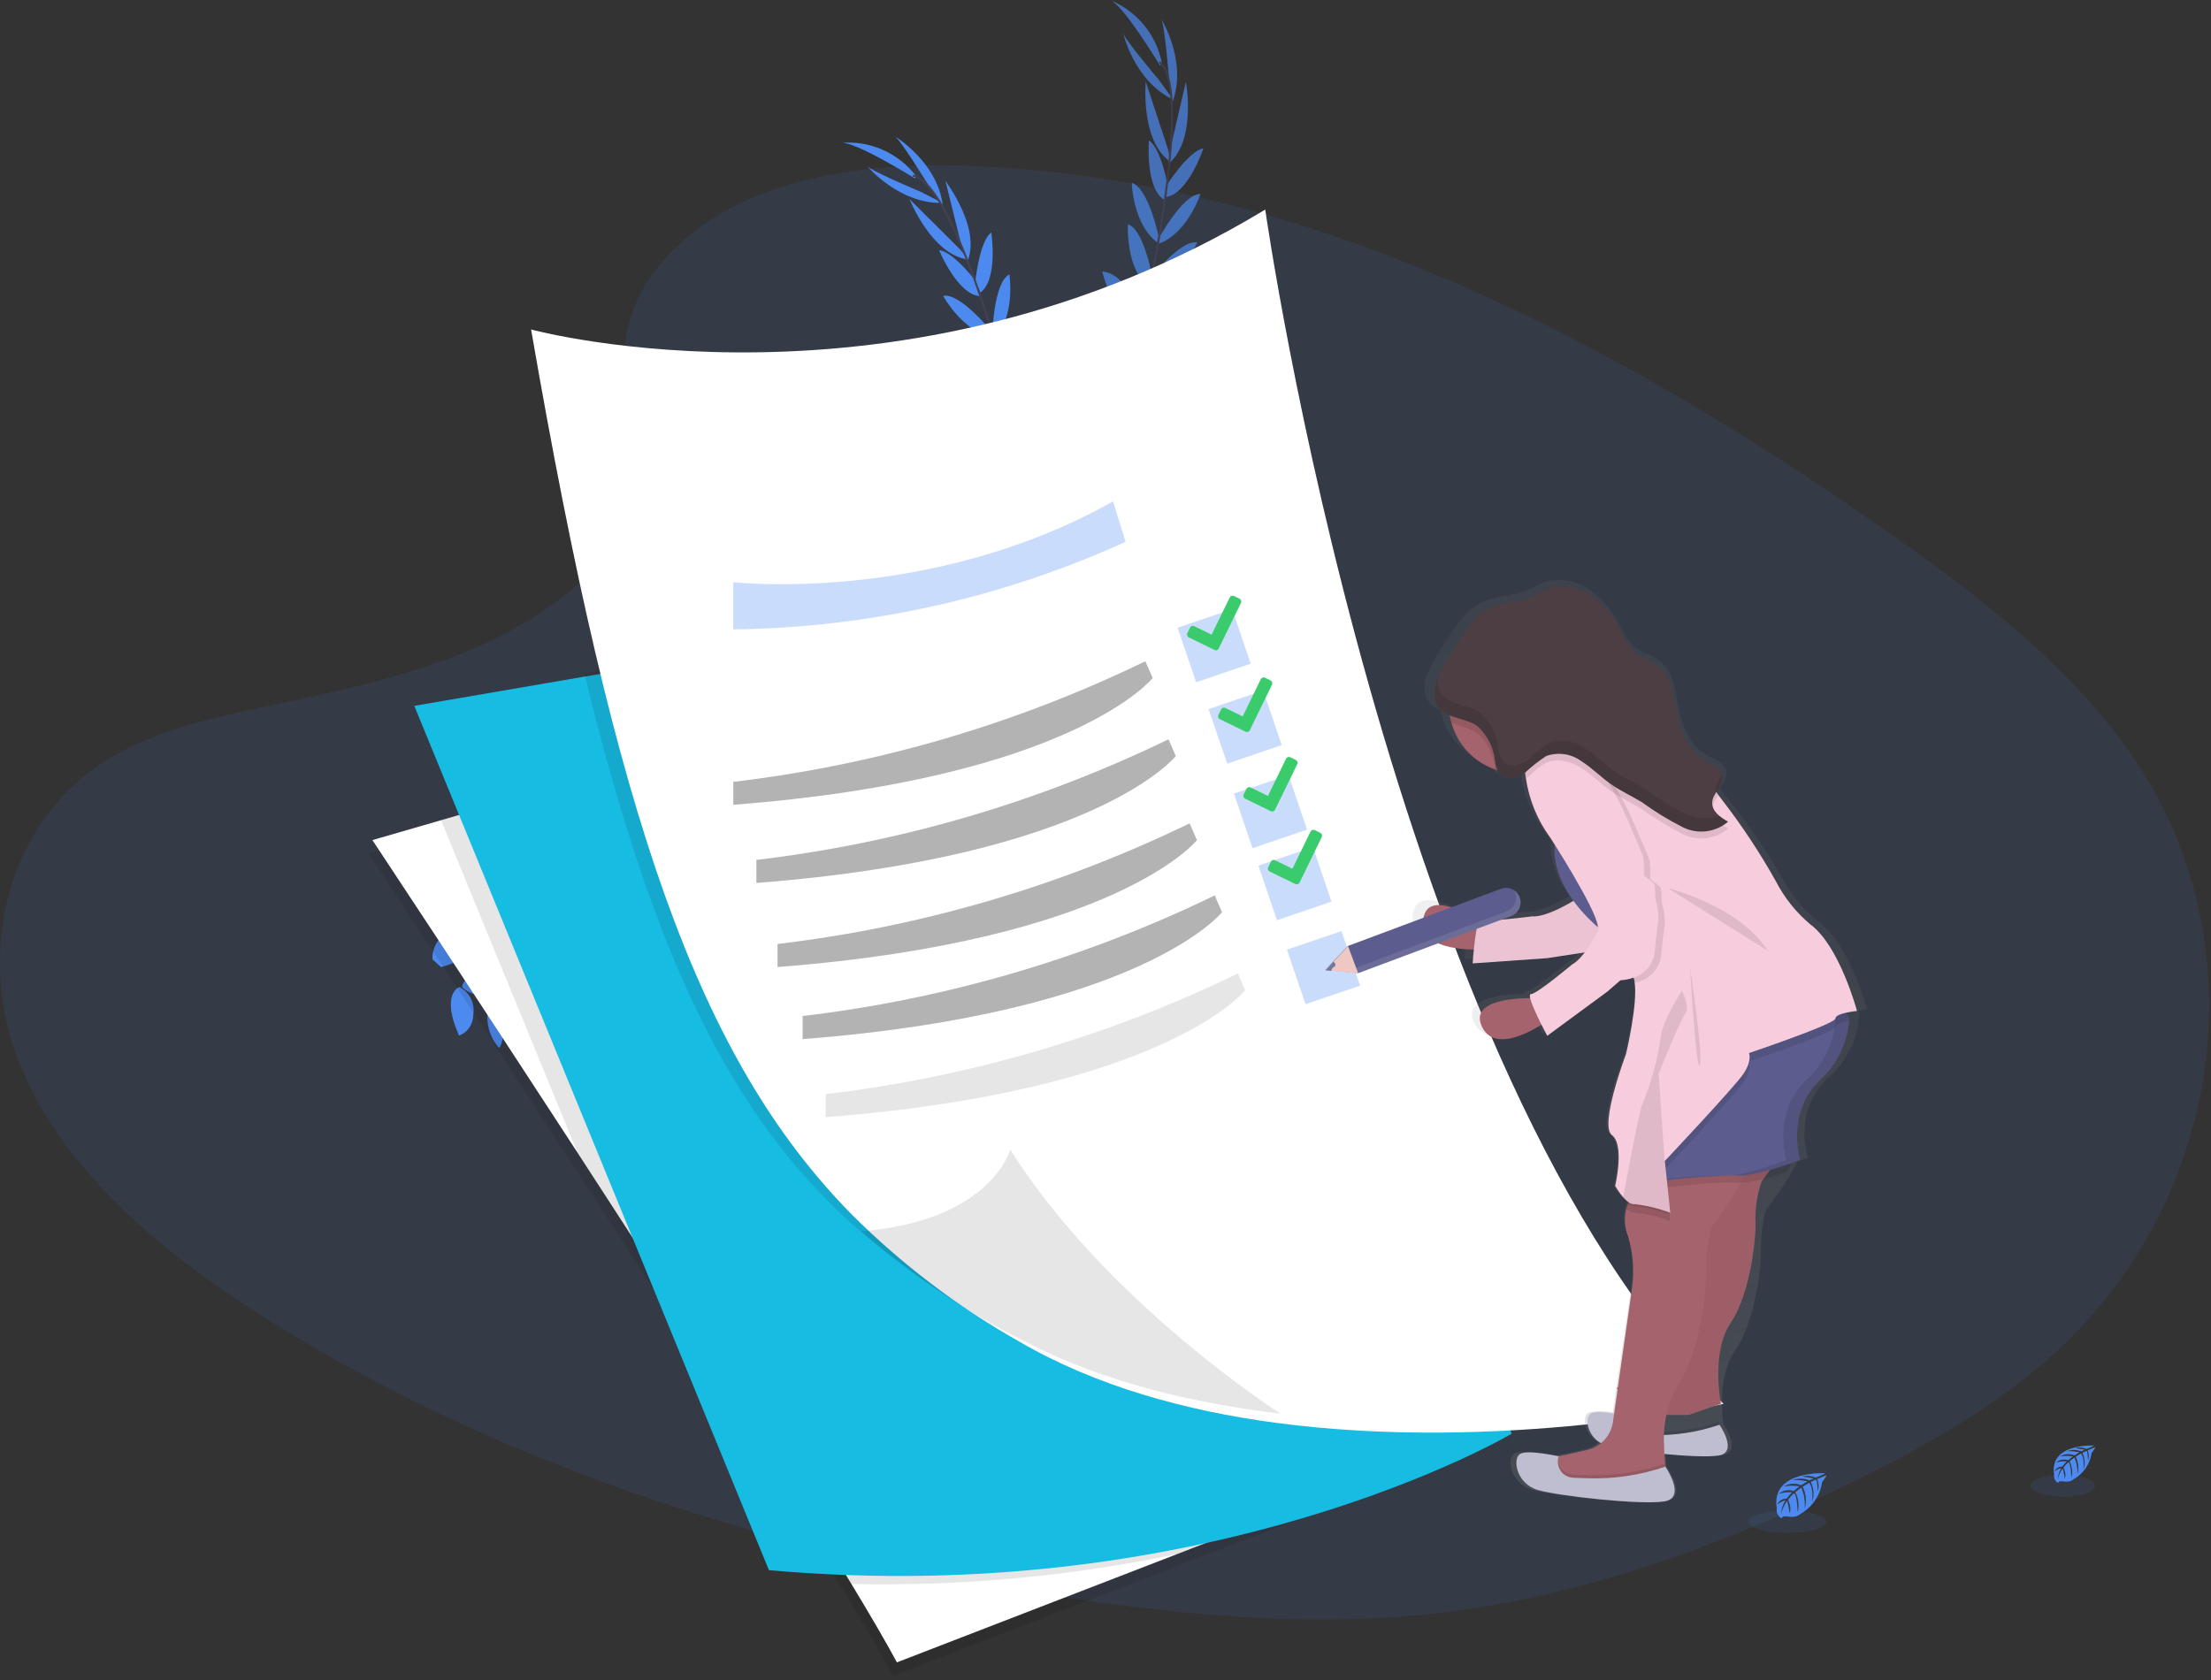 <svg width="200" height="152" viewBox="0 0 200 152" fill="none" xmlns="http://www.w3.org/2000/svg">
<rect x="0" y="0" width="200" height="152" fill="#333333" stroke="none"/>
<path opacity="0.1" d="M61.697 21.862C68.476 15.806 79.119 14.572 88.805 15.054C119.23 16.569 146.694 31.278 170.45 47.918C179.05 53.942 187.517 60.439 193.105 68.729C204.47 85.615 201.098 109.009 185.297 122.92C179.92 127.654 173.402 131.282 166.712 134.499C154.812 140.218 141.982 144.807 128.478 146.114C118.849 147.045 109.109 146.286 99.529 144.989C72.784 141.356 46.529 133.326 24.529 119.58C14.874 113.553 5.778 106.059 1.8 96.303C-2.178 86.547 0.365 74.2 10.219 68.424C14.295 66.036 19.167 64.959 23.938 63.946C30.961 62.457 38.095 60.987 44.433 57.958C50.979 54.829 58.728 48.778 57.433 41.852C56.042 34.426 54.927 27.9 61.697 21.862Z" fill="#4D8AF0"/>
<path d="M44.393 91.195C45.462 90.46 46.817 90.277 48.042 90.704C48.042 90.704 47.523 91.804 45.211 91.793L44.393 91.195Z" fill="#4D8AF0"/>
<path d="M44.17 91.266C43.913 92.538 44.277 93.857 45.151 94.816C45.151 94.816 45.96 93.905 45.04 91.784L44.17 91.266Z" fill="#4D8AF0"/>
<path d="M41.799 89.302C41.799 89.302 41.865 87.484 45.981 87.929C45.947 88.746 45.408 89.455 44.63 89.707C43.703 90.226 42.544 90.06 41.799 89.302Z" fill="#4D8AF0"/>
<path d="M41.545 89.297C41.545 89.297 39.835 89.92 41.526 93.697C42.293 93.413 42.801 92.682 42.801 91.864C43.006 90.824 42.492 89.775 41.545 89.297Z" fill="#4D8AF0"/>
<path d="M39.129 86.806C39.129 86.806 38.783 83.832 42.975 83.977C42.975 83.977 43.375 86.666 39.895 87.495L39.129 86.806Z" fill="#4D8AF0"/>
<path d="M113.974 67.041C114.904 66.136 116.21 65.727 117.49 65.942C117.49 65.942 117.164 67.118 114.88 67.496L113.974 67.041Z" fill="#4D8AF0"/>
<path d="M113.766 67.15C113.727 68.447 114.307 69.685 115.33 70.484C115.33 70.484 115.969 69.453 114.714 67.513L113.766 67.15Z" fill="#4D8AF0"/>
<path d="M111.097 65.62C111.097 65.62 110.857 63.816 114.987 63.562C115.094 64.374 114.682 65.166 113.956 65.546C113.128 66.21 111.959 66.241 111.097 65.62Z" fill="#4D8AF0"/>
<path d="M110.849 65.66C110.849 65.66 109.274 66.559 111.572 70.005C112.281 69.595 112.659 68.787 112.52 67.98C112.548 66.919 111.864 65.97 110.849 65.66Z" fill="#4D8AF0"/>
<path d="M108.048 63.615C108.048 63.615 107.205 60.745 111.361 60.179C111.361 60.179 112.209 62.762 108.918 64.165L108.048 63.615Z" fill="#4D8AF0"/>
<path d="M104.646 60.884C104.646 60.884 104.511 57.459 108.812 57.58C108.812 57.58 109.43 60.439 105.48 61.534L104.646 60.884Z" fill="#4D8AF0"/>
<path d="M101.952 57.898C101.952 57.898 102.212 54.466 106.474 54.584C106.081 56.627 104.414 58.184 102.348 58.436L101.952 57.898Z" fill="#4D8AF0"/>
<path d="M99.372 54.965C99.372 54.965 99.588 51.424 103.714 51.606C103.714 51.606 103.077 55.06 99.751 55.481L99.372 54.965Z" fill="#4D8AF0"/>
<path d="M97.495 52.057C97.495 52.057 97.341 47.816 101.184 47.953C101.184 47.953 100.906 51.899 97.89 52.596L97.495 52.057Z" fill="#4D8AF0"/>
<path d="M95.556 48.474C95.556 48.474 95.535 44.17 99.479 44.594C99.479 44.594 98.85 48.796 95.933 48.99L95.556 48.474Z" fill="#4D8AF0"/>
<path d="M94.104 45.065C94.104 45.065 94.577 40.66 97.463 40.168C97.463 40.168 97.002 44.814 94.519 45.843L94.104 45.065Z" fill="#4D8AF0"/>
<path d="M92.934 41.685C92.934 41.685 93.353 36.411 95.76 36.305C95.76 36.305 95.544 40.314 93.181 42.445L92.934 41.685Z" fill="#4D8AF0"/>
<path d="M91.801 37.599C91.801 37.599 92.305 33.172 94.562 32.523C94.562 32.523 94.491 36.79 92.079 38.663L91.801 37.599Z" fill="#4D8AF0"/>
<path d="M90.711 33.797C90.711 33.797 91.549 29.289 93.05 28.882C93.05 28.882 93.164 33.117 91.005 34.445L90.711 33.797Z" fill="#4D8AF0"/>
<path d="M89.766 30.244C89.766 30.244 89.875 25.529 91.308 24.831C91.308 24.831 91.874 28.554 89.99 30.552L89.766 30.244Z" fill="#4D8AF0"/>
<path d="M88.205 25.661C88.205 25.661 88.559 21.843 89.668 21.033C89.668 21.033 90.315 25.312 88.671 26.473L88.205 25.661Z" fill="#4D8AF0"/>
<path d="M87.08 22.672L85.529 16.391C85.529 16.391 88.82 20.683 87.479 23.743L87.08 22.672Z" fill="#4D8AF0"/>
<path d="M83.987 16.76C83.987 16.76 81.364 12.492 80.911 12.311C80.911 12.311 84.783 14.623 85.275 18.546L83.987 16.76Z" fill="#4D8AF0"/>
<path d="M107.933 63.621C107.933 63.621 104.941 63.855 105.9 67.94C105.9 67.94 108.615 67.816 108.757 64.24L107.933 63.621Z" fill="#4D8AF0"/>
<path d="M104.487 60.809C104.487 60.809 101.129 61.505 102.285 65.65C102.285 65.65 105.21 65.561 105.315 61.464L104.487 60.809Z" fill="#4D8AF0"/>
<path d="M101.977 58.177C101.977 58.177 98.63 57.389 97.454 61.49C99.521 61.731 101.508 60.611 102.37 58.717L101.977 58.177Z" fill="#4D8AF0"/>
<path d="M99.311 55.009C99.311 55.009 95.871 54.146 94.797 58.134C94.797 58.134 98.284 58.57 99.691 55.529L99.311 55.009Z" fill="#4D8AF0"/>
<path d="M97.555 52.138C97.555 52.138 93.947 49.903 92.161 53.306C92.161 53.306 95.728 55.02 97.825 52.749L97.555 52.138Z" fill="#4D8AF0"/>
<path d="M95.706 48.34C95.706 48.34 92.066 46.043 90.336 49.611C90.336 49.611 94.234 51.313 95.94 48.935L95.706 48.34Z" fill="#4D8AF0"/>
<path d="M94.387 44.884C94.387 44.884 91.29 41.712 88.724 43.11C88.724 43.11 91.957 46.483 94.546 45.755L94.387 44.884Z" fill="#4D8AF0"/>
<path d="M92.992 41.653C92.992 41.653 89.673 37.53 87.626 38.798C87.626 38.798 90.064 41.99 93.215 42.415L92.992 41.653Z" fill="#4D8AF0"/>
<path d="M91.913 37.329C91.913 37.329 88.737 34.203 86.571 35.123C86.571 35.123 89.317 38.391 92.368 38.332L91.913 37.329Z" fill="#4D8AF0"/>
<path d="M90.95 33.661C90.95 33.661 88.228 29.979 86.692 30.267C86.692 30.267 88.442 34.125 90.963 34.376L90.95 33.661Z" fill="#4D8AF0"/>
<path d="M89.821 30.14C89.821 30.14 86.875 26.45 85.313 26.77C85.313 26.77 87.119 30.075 89.829 30.517L89.821 30.14Z" fill="#4D8AF0"/>
<path d="M88.59 25.844C88.59 25.844 86.318 22.756 84.95 22.639C84.95 22.639 86.6 26.639 88.616 26.788L88.59 25.844Z" fill="#4D8AF0"/>
<path d="M86.867 22.585L82.282 18.026C82.282 18.026 84.264 23.06 87.586 23.485L86.867 22.585Z" fill="#4D8AF0"/>
<path d="M83.28 17.353C83.28 17.353 78.658 15.416 78.418 14.998C78.418 14.998 81.298 18.468 85.246 18.355L83.28 17.353Z" fill="#4D8AF0"/>
<path d="M82.775 16.152C82.775 16.152 77.204 12.674 76.022 12.927C78.651 12.688 81.219 13.805 82.836 15.891L82.775 16.152Z" fill="#4D8AF0"/>
<path d="M88.682 26.512L88.512 26.571C86.212 19.939 84.095 16.177 82.555 15.982L82.579 15.808C84.213 16.018 86.321 19.72 88.682 26.512Z" fill="#444053"/>
<path d="M93.398 42.547L93.147 42.623C92.961 41.997 92.779 41.351 92.615 40.712C91.186 35.123 89.72 30.023 88.406 26.245L88.516 26.03C89.835 29.822 91.437 35.051 92.869 40.646C93.025 41.282 93.208 41.918 93.398 42.547Z" fill="#444053"/>
<path d="M119.416 69.28C115.617 68.283 112.02 66.635 108.783 64.411C105.466 62.187 102.522 59.451 100.062 56.306C96.869 52.04 94.476 47.232 92.997 42.113L93.289 42.182C95.825 51.085 101.366 58.835 108.97 64.115C112.169 66.322 115.728 67.956 119.487 68.942L119.416 69.28Z" fill="#444053"/>
<g opacity="0.7">
<path d="M109.628 65.445C110.868 65.061 112.217 65.29 113.26 66.062C113.26 66.062 112.435 66.962 110.232 66.262L109.628 65.445Z" fill="#4D8AF0"/>
<path d="M109.393 65.448C108.77 66.586 108.726 67.953 109.274 69.128C109.274 69.128 110.312 68.5 110.074 66.202L109.393 65.448Z" fill="#4D8AF0"/>
<path d="M107.71 62.877C107.71 62.877 108.315 61.161 112.11 62.81C111.837 63.582 111.11 64.101 110.291 64.11C109.252 64.326 108.196 63.822 107.71 62.877Z" fill="#4D8AF0"/>
<path d="M107.47 62.795C107.47 62.795 105.654 62.881 106.142 66.995C106.959 66.952 107.663 66.405 107.906 65.624C108.415 64.691 108.236 63.532 107.47 62.795Z" fill="#4D8AF0"/>
<path d="M105.903 59.702C105.903 59.702 106.455 56.762 110.415 58.146C110.415 58.146 109.998 60.832 106.429 60.588L105.903 59.702Z" fill="#4D8AF0"/>
<path d="M104.112 55.726C104.112 55.726 105.547 52.613 109.324 54.675C109.324 54.675 108.577 57.503 104.56 56.685L104.112 55.726Z" fill="#4D8AF0"/>
<path d="M103.067 51.837C103.067 51.837 104.857 48.897 108.601 50.937C107.322 52.578 105.131 53.207 103.176 52.493L103.067 51.837Z" fill="#4D8AF0"/>
<path d="M102.1 48.056C102.1 48.056 103.9 44.998 107.494 47.034C107.494 47.034 105.358 49.822 102.204 48.687L102.1 48.056Z" fill="#4D8AF0"/>
<path d="M101.748 44.613C101.748 44.613 103.536 40.763 106.898 42.631C106.898 42.631 104.859 46.021 101.855 45.272L101.748 44.613Z" fill="#4D8AF0"/>
<path d="M101.647 40.54C101.647 40.54 103.582 36.696 106.904 38.864C106.904 38.864 104.436 42.323 101.749 41.171L101.647 40.54Z" fill="#4D8AF0"/>
<path d="M101.901 36.845C101.901 36.845 104.322 33.134 107.117 34.005C107.117 34.005 104.597 37.936 101.917 37.725L101.901 36.845Z" fill="#4D8AF0"/>
<path d="M102.388 33.301C102.388 33.301 105.155 28.793 107.35 29.79C107.35 29.79 105.337 33.264 102.264 34.09L102.388 33.301Z" fill="#4D8AF0"/>
<path d="M103.238 29.146C103.238 29.146 105.697 25.43 108.004 25.878C108.004 25.878 105.998 29.646 103.004 30.22L103.238 29.146Z" fill="#4D8AF0"/>
<path d="M103.991 25.259C103.991 25.259 106.784 21.627 108.306 21.942C108.306 21.942 106.485 25.767 103.958 25.97L103.991 25.259Z" fill="#4D8AF0"/>
<path d="M104.764 21.668C104.764 21.668 107.002 17.518 108.596 17.545C108.596 17.545 107.41 21.12 104.824 22.045L104.764 21.668Z" fill="#4D8AF0"/>
<path d="M105.454 16.876C105.454 16.876 107.503 13.635 108.859 13.417C108.859 13.417 107.493 17.523 105.501 17.811L105.454 16.876Z" fill="#4D8AF0"/>
<path d="M105.809 13.7L107.274 7.4C107.274 7.4 108.261 12.718 105.674 14.836L105.809 13.7Z" fill="#4D8AF0"/>
<path d="M105.737 7.031C105.737 7.031 105.337 2.037 105.016 1.67C105.016 1.67 107.416 5.488 106.074 9.207L105.737 7.031Z" fill="#4D8AF0"/>
<path d="M105.798 59.655C105.798 59.655 103.031 58.507 102.026 62.581C102.026 62.581 104.501 63.702 106.251 60.581L105.798 59.655Z" fill="#4D8AF0"/>
<path d="M104.004 55.585C104.004 55.585 100.696 54.685 99.845 58.898C99.845 58.898 102.491 60.147 104.445 56.544L104.004 55.585Z" fill="#4D8AF0"/>
<path d="M102.963 52.101C102.963 52.101 100.338 49.879 97.429 53.001C99.161 54.155 101.44 54.059 103.068 52.762L102.963 52.101Z" fill="#4D8AF0"/>
<path d="M102.026 48.069C102.026 48.069 99.352 45.738 96.585 48.804C96.585 48.804 99.494 50.775 102.128 48.704L102.026 48.069Z" fill="#4D8AF0"/>
<path d="M101.765 44.712C101.765 44.712 99.565 41.08 96.428 43.304C96.428 43.304 98.828 46.451 101.728 45.379L101.765 44.712Z" fill="#4D8AF0"/>
<path d="M101.841 40.488C101.841 40.488 99.641 36.788 96.48 39.182C96.48 39.182 99.18 42.468 101.78 41.124L101.841 40.488Z" fill="#4D8AF0"/>
<path d="M102.235 36.81C102.235 36.81 100.916 32.578 97.995 32.66C97.995 32.66 99.344 37.132 101.981 37.66L102.235 36.81Z" fill="#4D8AF0"/>
<path d="M102.459 33.298C102.459 33.298 101.373 28.119 98.974 28.319C98.974 28.319 99.697 32.269 102.312 34.079L102.459 33.298Z" fill="#4D8AF0"/>
<path d="M103.461 28.956C103.461 28.956 102.05 24.729 99.703 24.565C99.703 24.565 100.666 28.724 103.411 30.056L103.461 28.956Z" fill="#4D8AF0"/>
<path d="M104.267 25.251C104.267 25.251 103.51 20.734 102.019 20.293C102.019 20.293 101.827 24.525 103.959 25.893L104.267 25.251Z" fill="#4D8AF0"/>
<path d="M104.861 21.601C104.861 21.601 103.912 16.975 102.374 16.551C102.374 16.551 102.483 20.316 104.697 21.94L104.861 21.601Z" fill="#4D8AF0"/>
<path d="M105.714 17.214C105.714 17.214 105.091 13.43 103.926 12.706C103.926 12.706 103.58 17.019 105.309 18.067L105.714 17.214Z" fill="#4D8AF0"/>
<path d="M105.659 13.528L103.643 7.385C103.643 7.385 103.124 12.77 105.891 14.657L105.659 13.528Z" fill="#4D8AF0"/>
<path d="M104.838 7.238C104.838 7.238 101.599 3.414 101.575 2.932C101.575 2.932 102.566 7.332 106.135 9.023L104.838 7.238Z" fill="#4D8AF0"/>
<path d="M104.933 5.939C104.933 5.939 101.549 0.31 100.381 -0.001C102.831 0.98 104.613 3.142 105.106 5.734L104.933 5.939Z" fill="#4D8AF0"/>
<path d="M105.493 17.851L105.32 17.827C106.276 10.873 106.098 6.56 104.82 5.687L104.92 5.543C106.275 6.472 106.473 10.728 105.493 17.851Z" fill="#444053"/>
<path d="M102.417 34.28L102.159 34.233C102.277 33.591 102.408 32.933 102.553 32.289C103.817 26.66 104.825 21.451 105.37 17.489L105.57 17.347C105.023 21.325 104.078 26.711 102.813 32.347C102.662 32.983 102.531 33.633 102.417 34.28Z" fill="#444053"/>
<path d="M113.461 69.913C110.529 67.3 108.072 64.199 106.198 60.747C104.251 57.259 102.87 53.484 102.106 49.563C101.197 44.313 101.246 38.942 102.251 33.71L102.479 33.904C100.698 42.989 102.119 52.41 106.498 60.566C108.346 63.985 110.775 67.056 113.677 69.642L113.461 69.913Z" fill="#444053"/>
</g>
<path d="M189.443 130.787C189.443 130.787 185.322 130.54 185.811 133.428C185.758 133.729 185.906 134.029 186.176 134.17C186.176 134.17 186.185 133.956 186.6 134.028C186.748 134.054 186.898 134.061 187.048 134.05C187.25 134.037 187.443 133.957 187.595 133.823C188.468 133.322 189.062 132.447 189.205 131.45C189.205 131.45 189.539 131.037 189.525 130.931L188.833 131.231C188.966 131.52 188.984 131.848 188.883 132.149C188.883 132.149 188.861 131.249 188.727 131.27C188.699 131.27 188.365 131.443 188.365 131.443C188.589 131.916 188.624 132.455 188.465 132.953C188.465 132.953 188.583 131.876 188.237 131.507L187.748 131.792C188.013 132.297 188.069 132.886 187.902 133.431C187.955 132.894 187.866 132.353 187.644 131.861L187.201 132.207C187.442 132.669 187.503 133.203 187.374 133.707C187.374 133.707 187.338 132.393 187.103 132.292C186.935 132.434 186.785 132.596 186.655 132.774C186.655 132.774 186.963 133.421 186.773 133.762C186.773 133.762 186.655 132.885 186.56 132.882C186.358 133.179 186.214 133.511 186.133 133.861C186.152 133.492 186.267 133.134 186.467 132.823C186.244 132.865 186.038 132.972 185.874 133.129C185.874 133.129 185.935 132.719 186.566 132.683C186.681 132.513 186.815 132.356 186.966 132.216C186.628 132.188 186.288 132.227 185.966 132.332C186.273 132.065 186.7 131.984 187.083 132.119L187.522 131.763C187.134 131.704 186.738 131.708 186.351 131.775C186.74 131.538 187.22 131.504 187.639 131.682L188.116 131.397C187.749 131.316 187.373 131.282 186.997 131.297C187.404 131.145 187.853 131.152 188.254 131.318L188.6 131.164C188.6 131.164 188.081 131.064 187.936 131.048C187.791 131.032 187.777 130.989 187.777 130.989C188.102 130.935 188.436 130.972 188.742 131.096C188.985 131.015 189.22 130.912 189.443 130.787Z" fill="#4D8AF0"/>
<path opacity="0.1" d="M186.605 135.422C188.216 135.422 189.522 134.975 189.522 134.422C189.522 133.87 188.216 133.422 186.605 133.422C184.994 133.422 183.688 133.87 183.688 134.422C183.688 134.975 184.994 135.422 186.605 135.422Z" fill="#4D8AF0"/>
<path d="M165.112 133.295C165.112 133.295 160.135 132.995 160.723 136.482C160.658 136.846 160.837 137.21 161.164 137.382C161.164 137.382 161.164 137.124 161.674 137.209C161.853 137.239 162.034 137.249 162.215 137.237C162.459 137.22 162.691 137.124 162.876 136.964C163.931 136.359 164.648 135.302 164.82 134.098C164.82 134.098 165.22 133.598 165.206 133.472L164.367 133.83C164.528 134.179 164.55 134.576 164.428 134.94C164.428 134.94 164.402 133.852 164.24 133.878C164.207 133.878 163.804 134.087 163.804 134.087C164.074 134.658 164.117 135.309 163.925 135.91C163.925 135.91 164.067 134.61 163.65 134.163L163.059 134.509C163.379 135.119 163.446 135.831 163.244 136.489C163.308 135.84 163.201 135.185 162.934 134.589L162.398 135.006C162.69 135.563 162.766 136.209 162.611 136.818C162.611 136.818 162.568 135.23 162.282 135.109C162.079 135.281 161.898 135.477 161.742 135.692C161.742 135.692 162.112 136.472 161.882 136.884C161.882 136.884 161.742 135.827 161.626 135.822C161.383 136.181 161.207 136.581 161.107 137.003C161.129 136.559 161.267 136.129 161.507 135.754C161.238 135.805 160.99 135.934 160.793 136.124C160.793 136.124 160.866 135.624 161.623 135.584C161.764 135.378 161.928 135.189 162.112 135.02C161.703 134.986 161.291 135.033 160.901 135.16C161.271 134.837 161.786 134.739 162.248 134.904L162.777 134.473C162.308 134.401 161.831 134.406 161.364 134.487C161.835 134.204 162.413 134.162 162.92 134.375L163.496 134.029C163.053 133.931 162.599 133.892 162.145 133.911C162.636 133.728 163.178 133.736 163.663 133.935L164.076 133.766C164.076 133.766 163.457 133.645 163.276 133.626C163.095 133.607 163.086 133.557 163.086 133.557C163.479 133.492 163.882 133.537 164.25 133.687C164.549 133.583 164.837 133.452 165.112 133.295Z" fill="#4D8AF0"/>
<path opacity="0.1" d="M161.686 138.682C163.632 138.682 165.209 138.234 165.209 137.682C165.209 137.13 163.632 136.682 161.686 136.682C159.74 136.682 158.163 137.13 158.163 137.682C158.163 138.234 159.74 138.682 161.686 138.682Z" fill="#4D8AF0"/>
<path opacity="0.1" d="M123.489 135.103L106.142 141.815L80.786 151.615C79.83 149.839 78.419 147.409 76.672 144.525C70.672 134.573 60.731 119.093 51.887 105.49C41.919 90.163 33.341 77.22 33.341 77.22L39.551 75.42L90.277 60.708L123.489 135.103Z" fill="black"/>
<path d="M123.835 133.892L106.488 140.604L81.132 150.404C80.176 148.628 78.765 146.198 77.018 143.314C71.018 133.362 61.077 117.882 52.233 104.279C42.265 88.952 33.687 76.009 33.687 76.009L39.897 74.209L90.623 59.497L123.835 133.892Z" fill="white"/>
<path opacity="0.1" d="M123.835 133.892L106.488 140.604C96.799 142.623 86.912 143.532 77.018 143.314C71.018 133.362 61.077 117.882 52.233 104.279L39.897 74.209L90.623 59.497L123.835 133.892Z" fill="black"/>
<path d="M136.741 129.718C136.741 129.718 109.791 145.659 69.555 142.062L37.476 63.863L52.848 61.222L105.988 52.096L136.139 128.207L136.741 129.718Z" fill="#17BCE3"/>
<path opacity="0.1" d="M136.139 127.915C129.11 128.297 122.061 128.096 115.065 127.315C107.072 126.378 99.041 124.437 92.141 120.885C86.73 118.194 81.692 114.81 77.154 110.818C65.981 100.767 59.065 86.389 52.854 60.928L105.994 51.802L136.139 127.915Z" fill="black"/>
<path d="M155.907 127.015C155.907 127.015 135.807 131.467 115.37 128.725C107.286 127.647 99.156 125.435 92.186 121.374C86.638 118.24 81.539 114.369 77.03 109.865C63.039 95.63 55.656 73.838 48.041 29.81C48.041 29.81 81.441 38.922 114.45 18.962C114.451 18.962 125.583 97.507 155.907 127.015Z" fill="white"/>
<path opacity="0.1" d="M115.824 127.899C107.831 126.956 99.791 125.021 92.9 121.469C87.489 118.779 82.451 115.394 77.913 111.402C89.688 110.446 91.381 104.007 91.381 104.007C100.111 117.864 115.824 127.899 115.824 127.899Z" fill="black"/>
<path opacity="0.3" d="M66.33 52.674C66.33 52.674 84.073 54.699 100.68 45.367L101.818 49.021C90.667 54.097 78.581 56.795 66.33 56.943V52.674Z" fill="#4D8AF0"/>
<path opacity="0.3" d="M66.33 70.74C79.277 69.207 91.877 65.518 103.606 59.826L104.27 61.344C104.27 61.344 97.043 70.439 66.33 72.815V70.74Z" fill="black"/>
<path opacity="0.3" d="M68.421 77.8C81.368 76.268 93.968 72.579 105.697 66.888L106.361 68.406C106.361 68.406 99.136 77.506 68.421 79.887V77.8Z" fill="black"/>
<path opacity="0.3" d="M70.333 85.407C83.28 83.875 95.879 80.186 107.609 74.495L108.273 76.013C108.273 76.013 101.037 85.113 70.333 87.494V85.407Z" fill="black"/>
<path opacity="0.3" d="M72.604 91.926C85.551 90.394 98.15 86.705 109.88 81.014L110.544 82.532C110.544 82.532 103.319 91.632 72.604 94.015V91.926Z" fill="black"/>
<path opacity="0.1" d="M74.697 98.99C87.644 97.458 100.244 93.769 111.973 88.078L112.637 89.596C112.637 89.596 105.41 98.696 74.697 101.077V98.99Z" fill="black"/>
<path opacity="0.3" d="M111.456 55.113L106.52 56.793L108.2 61.729L113.136 60.049L111.456 55.113Z" fill="#4D8AF0"/>
<path opacity="0.3" d="M114.264 62.475L109.328 64.155L111.008 69.091L115.944 67.411L114.264 62.475Z" fill="#4D8AF0"/>
<path opacity="0.3" d="M118.766 76.639L113.83 78.319L115.51 83.255L120.446 81.575L118.766 76.639Z" fill="#4D8AF0"/>
<path opacity="0.3" d="M121.349 84.24L116.413 85.92L118.093 90.856L123.029 89.176L121.349 84.24Z" fill="#4D8AF0"/>
<path opacity="0.3" d="M116.554 70.122L111.618 71.802L113.298 76.738L118.234 75.058L116.554 70.122Z" fill="#4D8AF0"/>
<path d="M168.163 91.622L167.978 91.449C168.455 91.349 168.905 91.309 168.905 91.309C168.905 91.309 167.267 85.384 164.505 83.409C163.144 82.313 162.019 80.952 161.197 79.409C159.731 76.885 158.085 74.471 156.27 72.185L155.77 71.557L155.556 71.284C155.914 70.897 156.134 70.401 156.18 69.875C156.179 69.872 156.179 69.869 156.18 69.865C156.182 69.838 156.182 69.81 156.18 69.782C156.175 69.717 156.163 69.653 156.145 69.59L156.126 69.619C155.893 68.941 154.995 68.642 154.326 68.268C152.77 67.391 152.104 65.475 151.772 63.694C151.513 62.311 151.298 60.754 150.216 59.863C149.524 59.291 148.583 59.102 147.887 58.533C147.277 57.927 146.787 57.212 146.443 56.423C145.791 55.145 144.824 54.054 143.633 53.253C142.434 52.462 140.938 52.264 139.574 52.717C139.067 52.911 138.607 53.212 138.106 53.417C136.861 53.936 135.434 53.867 134.206 54.417C132.688 55.091 131.7 56.582 130.797 57.997C130.166 58.902 129.625 59.867 129.18 60.876V60.764C128.98 61.24 128.871 61.748 128.858 62.264C128.85 62.483 128.874 62.702 128.929 62.914C129.149 63.562 129.672 64.062 130.329 64.254C130.367 64.474 130.418 64.692 130.481 64.906C131.088 66.903 132.631 68.478 134.614 69.127C134.671 69.148 134.73 69.162 134.787 69.179C134.835 69.316 134.905 69.444 134.993 69.559C135.545 70.251 136.651 70.054 137.371 69.55C137.4 69.531 137.428 69.507 137.456 69.486C137.461 69.584 137.471 69.682 137.487 69.778C137.503 69.861 137.515 69.951 137.532 70.025C137.844 71.983 138.637 73.832 139.841 75.407C139.841 75.407 139.995 75.639 140.241 76.023C140.21 77.861 140.836 79.649 142.007 81.066C141.13 81.573 139.24 82.566 138.071 82.482C138.071 82.482 133.771 83.037 133.277 82.759C133.208 82.721 133.142 82.773 133.077 82.89C131.894 82.169 128.112 80.09 127.789 82.759C127.497 85.18 130.943 85.49 132.589 85.502C132.515 86.211 132.473 86.778 132.473 86.778L139.53 86.296L143.205 85.755C142.859 86.258 142.412 86.684 141.893 87.005C141.893 87.005 138.571 89.694 137.993 89.718C137.912 89.718 137.886 89.799 137.893 89.929C136.493 89.929 132.15 90.129 133.355 92.552C134.45 94.747 137.531 93.228 138.925 92.389C139.254 93.027 139.534 93.527 139.534 93.527L145.229 89.472L146.462 88.434C146.88 88.414 147.293 88.334 147.688 88.197C147.691 88.213 147.697 88.228 147.705 88.242C147.75 88.369 147.783 88.5 147.805 88.633C148.151 90.62 146.989 95.255 146.989 95.255C146.989 95.255 144.433 101.773 145.661 102.662C146.889 103.551 145.981 107.302 145.981 107.302C146.196 107.663 146.442 108.003 146.718 108.319C146.848 108.469 146.993 108.607 147.149 108.729C147.092 108.885 147.045 109.044 147.007 109.205C146.819 110.004 146.889 110.842 147.207 111.598C147.706 113.221 147.819 114.939 147.537 116.613L145.88 127.805C145.157 127.631 144.403 127.631 143.68 127.805C143.094 128.135 143.286 129.805 144.647 130.517C144.234 130.834 143.756 131.054 143.247 131.162C142.036 131.439 141.186 131.615 140.625 131.722C140.589 131.722 137.72 131.089 136.983 131.508C136.246 131.927 136.601 134.247 138.697 134.816C140.748 135.371 148.397 136.186 150.597 135.854L150.737 135.83C152.61 135.46 150.965 132.999 150.758 132.7C150.744 132.6 150.732 132.494 150.718 132.38C150.689 132.124 150.663 131.83 150.644 131.515C152.336 131.718 154.043 131.767 155.744 131.659C155.787 131.657 155.828 131.649 155.869 131.637C157.527 131.308 156.075 129.137 155.888 128.87L155.862 128.657V128.638C155.862 128.588 155.85 128.538 155.845 128.482C155.845 128.437 155.84 128.392 155.831 128.347C155.817 128.3 155.831 128.264 155.819 128.221C155.812 128.136 155.805 128.048 155.798 127.956V127.844C155.798 127.775 155.789 127.706 155.786 127.635V127.519C155.786 127.419 155.786 127.308 155.776 127.201V126.354C155.776 126.238 155.786 126.119 155.793 125.999L155.803 125.871C155.803 125.783 155.817 125.698 155.825 125.608C155.823 125.564 155.828 125.521 155.839 125.478C155.853 125.357 155.868 125.236 155.886 125.113C155.889 125.077 155.895 125.04 155.903 125.004C155.919 124.912 155.934 124.819 155.951 124.726C155.956 124.679 155.965 124.633 155.979 124.588C156 124.488 156.023 124.388 156.047 124.288C156.05 124.26 156.057 124.232 156.066 124.205C156.097 124.084 156.132 123.965 156.166 123.845C156.178 123.803 156.192 123.762 156.206 123.72C156.235 123.63 156.267 123.547 156.299 123.454L156.341 123.343C156.388 123.225 156.441 123.11 156.49 122.997C156.504 122.968 156.519 122.938 156.535 122.909C156.578 122.819 156.625 122.736 156.673 122.643L156.732 122.543C156.798 122.432 156.865 122.322 156.94 122.216C158.84 119.504 159.34 114.275 159.297 113.137C159.254 111.999 159.524 109.637 159.864 109.289C160.728 108.187 161.513 107.025 162.214 105.813C162.358 105.557 162.482 105.313 162.581 105.102C163.145 104.902 163.518 104.756 163.518 104.756C163.319 104.03 163.224 103.28 163.234 102.527C163.207 100.648 163.964 98.842 165.323 97.543C166.96 96.152 167.982 94.171 168.166 92.03V91.866C168.171 91.701 168.163 91.622 168.163 91.622Z" fill="url(#paint0_linear_125_7907)"/>
<path d="M161.591 103.473C160.922 104.669 160.171 105.817 159.343 106.909C158.925 108.131 158.741 109.42 158.802 110.709C158.847 111.831 158.371 117.009 156.554 119.686C154.737 122.363 155.67 126.999 155.67 126.999L152.77 128.016H149.285L146.885 127.298L146.252 125.557C146.252 125.557 147.096 125.427 149.192 124.929C150.387 124.686 151.274 123.677 151.362 122.461L152.834 112.183C153.073 110.718 152.976 109.217 152.552 107.794C152.144 106.771 152.23 105.616 152.787 104.664L152.834 104.591C154.269 103.479 155.804 102.503 157.419 101.675C159.468 100.686 161.547 100.215 162.137 101.975C162.091 102.514 161.903 103.031 161.591 103.473Z" fill="#A5636D"/>
<path opacity="0.05" d="M161.591 103.473C160.922 104.669 160.171 105.817 159.343 106.909C158.925 108.131 158.741 109.42 158.802 110.709C158.847 111.831 158.371 117.009 156.554 119.686C155.274 121.576 155.354 124.433 155.516 125.957C155.584 126.595 155.667 126.995 155.667 126.995L152.767 128.012H149.286L146.886 127.299L146.252 125.557C146.252 125.557 146.463 125.524 146.944 125.431C147.425 125.338 148.155 125.178 149.202 124.931C150.393 124.684 151.275 123.676 151.362 122.463L152.834 112.185C153.073 110.72 152.976 109.219 152.552 107.796C152.144 106.773 152.23 105.617 152.787 104.666L152.834 104.593C154.269 103.481 155.804 102.505 157.419 101.677C159.468 100.688 161.547 100.217 162.137 101.977C162.091 102.516 161.903 103.032 161.591 103.473Z" fill="black"/>
<path opacity="0.1" d="M155.67 129.659L152.77 130.676H149.285L146.885 129.957L146.252 128.214C146.252 128.214 146.463 128.181 146.944 128.088C146.874 128.744 147.303 129.349 147.944 129.499L149.307 129.546C149.499 129.546 149.693 129.556 149.883 129.556C151.8 129.557 153.704 129.241 155.517 128.62C155.591 129.255 155.67 129.659 155.67 129.659Z" fill="black"/>
<path d="M149.31 129.836L147.946 129.789C147.582 129.704 147.27 129.47 147.087 129.144C146.904 128.818 146.867 128.43 146.984 128.075C146.984 128.075 144.528 127.518 143.901 127.887C143.274 128.256 143.576 130.287 145.35 130.787C147.079 131.273 153.558 131.987 155.42 131.695L155.539 131.674C157.227 131.328 155.539 128.907 155.539 128.907C153.536 129.592 151.426 129.907 149.31 129.836Z" fill="#BEBED0"/>
<path d="M157.712 106.524C157.62 106.707 157.522 106.898 157.412 107.096C156.678 108.409 155.853 109.669 154.943 110.866C154.576 111.257 154.284 113.892 154.331 115.166C154.378 116.44 153.845 122.266 151.794 125.297C150.858 126.929 150.417 128.799 150.525 130.677C150.531 131.255 150.564 131.832 150.625 132.406C150.701 133.106 150.798 133.549 150.798 133.549L147.526 134.696H143.588L140.878 133.89L140.169 131.912C140.169 131.912 140.406 131.874 140.939 131.768C141.472 131.662 142.302 131.486 143.488 131.206C144.833 130.928 145.831 129.792 145.932 128.422L147.59 116.822C147.859 115.168 147.751 113.474 147.274 111.867C146.97 111.116 146.902 110.291 147.08 109.5C147.177 109.056 147.353 108.633 147.599 108.251C147.599 108.251 148.232 107.751 149.187 107.094C149.609 106.803 150.098 106.482 150.624 106.157C152.934 104.727 155.973 103.267 157.429 104.331C157.75 104.574 157.986 104.913 158.1 105.298C158.082 105.734 157.948 106.157 157.712 106.524Z" fill="#A5636D"/>
<path opacity="0.1" d="M150.788 133.55L147.516 134.697H143.587L140.877 133.891L140.168 131.913C140.168 131.913 140.405 131.875 140.938 131.769C140.869 132.245 141.042 132.725 141.398 133.047C141.671 133.279 142.015 133.409 142.373 133.414L143.613 133.454C143.829 133.454 144.047 133.466 144.263 133.466C146.427 133.466 148.577 133.108 150.624 132.408C150.7 133.111 150.788 133.55 150.788 133.55Z" fill="black"/>
<path d="M143.612 133.747L142.374 133.706C142.016 133.7 141.671 133.57 141.397 133.339C140.968 132.936 140.808 132.322 140.987 131.76C140.987 131.76 138.22 131.132 137.506 131.547C136.792 131.962 137.141 134.257 139.142 134.819C141.101 135.367 148.406 136.173 150.509 135.845L150.642 135.821C152.542 135.43 150.642 132.694 150.642 132.694C148.382 133.47 146 133.827 143.612 133.747Z" fill="#BEBED0"/>
<path opacity="0.1" d="M161.592 106.023C160.344 106.507 159.041 106.837 157.713 107.007C157.613 107.011 157.513 107.007 157.413 106.993C155.869 106.963 154.324 107.039 152.79 107.218C152.031 107.286 151.301 107.356 150.697 107.418C149.797 107.511 149.179 107.579 149.179 107.579V106.993C149.601 106.703 150.09 106.381 150.616 106.056C152.926 104.626 155.965 103.166 157.416 104.23C159.465 103.241 161.544 102.77 162.134 104.53C162.083 105.066 161.897 105.58 161.592 106.023Z" fill="black"/>
<path d="M167.276 92.333C167.105 94.433 166.132 96.386 164.559 97.786C161.559 100.717 162.83 104.927 162.83 104.927C161.182 105.6 159.463 106.084 157.706 106.371C157.606 106.375 157.505 106.371 157.406 106.357C155.159 106.362 152.914 106.504 150.684 106.782C149.784 106.875 149.166 106.943 149.166 106.943V94.492L165.756 90.464L167.256 91.964C167.271 92.087 167.278 92.21 167.276 92.333Z" fill="#5C5C8E"/>
<g opacity="0.1">
<path d="M149.45 106.789L149.177 106.818V106.949C149.177 106.949 149.796 106.881 150.695 106.788C152.213 106.634 154.532 106.418 156.066 106.354C153.855 106.378 151.646 106.524 149.45 106.789Z" fill="black"/>
<path d="M167.269 91.967L165.769 90.467L164.769 90.718L166.028 91.972C166.037 92.097 166.037 92.222 166.028 92.347C165.857 94.447 164.884 96.399 163.311 97.8C160.311 100.73 161.582 104.941 161.582 104.941C160.072 105.54 158.513 106.008 156.923 106.341C157.085 106.341 157.247 106.349 157.407 106.367C157.507 106.381 157.607 106.387 157.707 106.383C159.464 106.096 161.183 105.612 162.831 104.939C162.831 104.939 161.551 100.728 164.56 97.798C166.133 96.397 167.106 94.445 167.277 92.345C167.283 92.219 167.281 92.093 167.269 91.967Z" fill="black"/>
</g>
<path d="M134.124 83.543C134.124 83.543 129.109 80.064 128.741 83.197C128.373 86.33 134.124 85.883 134.124 85.883V83.543Z" fill="#A5636D"/>
<path d="M142.771 81.228C142.771 81.228 140.058 83.028 138.557 82.912C138.557 82.912 134.457 83.462 133.978 83.187C133.499 82.912 133.21 87.165 133.21 87.165L139.955 86.689L144.278 86.028C144.278 86.028 146.44 84.71 146.44 83.574C146.44 82.438 142.771 81.228 142.771 81.228Z" fill="#F7CDDD"/>
<path opacity="0.05" d="M142.771 81.228C142.771 81.228 140.058 83.028 138.557 82.912C138.557 82.912 134.457 83.462 133.978 83.187C133.499 82.912 133.21 87.165 133.21 87.165L139.955 86.689L144.278 86.028C144.278 86.028 146.44 84.71 146.44 83.574C146.44 82.438 142.771 81.228 142.771 81.228Z" fill="black"/>
<path d="M138.791 90.311C138.791 90.311 132.691 90.059 134.058 92.905C135.425 95.751 140.047 92.296 140.047 92.296L138.791 90.311Z" fill="#A5636D"/>
<path d="M144.927 84.203C144.927 84.203 139.983 80.503 140.68 76.003C141.377 71.503 144.927 79.451 144.927 79.451V84.203Z" fill="#5C5C8E"/>
<path d="M143.561 63.718C143.559 65.339 142.929 66.895 141.802 68.06C141.529 68.347 141.227 68.605 140.902 68.83C140.28 69.265 139.585 69.585 138.851 69.778C138.559 69.851 138.263 69.904 137.964 69.935C137.75 69.956 137.533 69.969 137.314 69.969C136.613 69.972 135.916 69.855 135.254 69.622C132.25 68.574 130.514 65.436 131.22 62.334C131.927 59.231 134.851 57.155 138.013 57.511C141.175 57.867 143.565 60.541 143.564 63.722L143.561 63.718Z" fill="#A5636D"/>
<path opacity="0.1" d="M167.276 92.328C166.716 92.428 166.024 92.619 166.024 92.909C166.024 93.398 158.211 96.036 158.211 96.036C158.211 96.036 158.503 96.717 157.723 97.89C156.943 99.063 150.593 105.8 150.593 105.8L150.614 106L150.695 106.776L151.082 110.487C150.046 110.089 148.962 109.826 147.858 109.705C147.559 109.698 147.276 109.567 147.078 109.342C147.175 108.898 147.35 108.475 147.597 108.093C147.597 108.093 148.23 107.593 149.185 106.936V94.487L165.775 90.459L167.275 91.959C167.284 92.082 167.284 92.205 167.276 92.328Z" fill="black"/>
<path d="M167.978 91.467C167.978 91.467 166.024 91.661 166.024 92.15C166.024 92.639 158.211 95.277 158.211 95.277C158.211 95.277 158.503 95.958 157.723 97.131C156.943 98.304 150.593 105.043 150.593 105.043L151.082 109.73C150.046 109.332 148.962 109.069 147.858 108.948C147.512 108.991 147.123 108.67 146.803 108.294C146.54 107.982 146.306 107.648 146.103 107.294C146.103 107.294 146.983 103.581 145.811 102.703C144.639 101.825 147.08 95.379 147.08 95.379C147.08 95.379 148.18 90.796 147.858 88.83C147.838 88.699 147.807 88.569 147.765 88.443C147.763 88.428 147.758 88.414 147.751 88.4C147.059 86.522 139.561 70.761 139.561 70.761C139.566 70.314 139.597 69.868 139.654 69.424C139.67 69.301 139.69 69.173 139.713 69.044C139.751 68.811 139.802 68.58 139.865 68.352C139.905 68.206 139.952 68.062 140.007 67.921C140.239 67.326 140.593 66.868 141.122 66.857C141.666 66.372 142.356 66.082 143.083 66.032C144.593 65.913 146.108 66.198 147.472 66.857C152.06 68.808 153.136 68.908 153.136 68.908L155.441 71.934L155.915 72.555C157.652 74.82 159.225 77.207 160.621 79.697C161.398 81.215 162.473 82.561 163.781 83.654C166.415 85.608 167.978 91.467 167.978 91.467Z" fill="#F7CDDD"/>
<path opacity="0.1" d="M150.861 80.349C150.861 80.349 157.381 81.961 159.907 86.025L150.861 80.349Z" fill="black"/>
<path opacity="0.1" d="M152.876 87.498C152.876 87.498 154.109 95.776 153.767 96.398C153.425 97.02 152.876 87.498 152.876 87.498Z" fill="black"/>
<path opacity="0.1" d="M152.435 91.731C151.961 92.352 150.035 97.151 150.035 97.151L150.59 105.21L151.079 109.897C150.044 109.498 148.961 109.236 147.857 109.115C147.511 109.158 147.12 108.837 146.802 108.461C147.309 105.716 148.393 99.973 148.588 99.861C149.371 97.915 149.924 95.883 150.234 93.808C150.303 92.516 152.134 89.637 152.134 89.637C152.134 89.637 152.914 91.113 152.435 91.731Z" fill="black"/>
<path opacity="0.1" d="M150.593 83.744C150.472 84.109 150.285 86.234 150.285 86.234C150.209 87.59 149.196 88.707 147.855 88.915C147.835 88.784 147.804 88.654 147.762 88.528C147.176 86.87 139.562 70.852 139.562 70.852C139.569 70.04 139.669 69.231 139.862 68.441C141.292 68.209 142.755 68.299 144.146 68.704C144.905 68.604 147.382 73.527 147.382 73.527C147.382 73.527 149.032 77.297 149.213 77.811C149.287 78.358 149.312 78.91 149.286 79.461C149.359 79.755 150.13 80.007 150.239 80.412C150.348 80.817 150.277 81.623 150.35 81.766C150.541 82.407 150.623 83.076 150.593 83.744Z" fill="black"/>
<path d="M150.007 83.425C149.886 83.792 149.699 85.915 149.699 85.915C149.657 87.092 148.874 88.113 147.748 88.459C147.371 88.594 146.976 88.672 146.576 88.692L145.398 89.716L139.959 93.716C139.959 93.716 137.932 89.968 138.482 89.948C139.032 89.928 142.204 87.264 142.204 87.264C143.174 86.745 144.146 85.016 144.597 84.127C144.571 84.021 144.551 83.914 144.538 83.805C144.338 82.147 140.238 75.796 140.238 75.796C139.083 74.227 138.328 72.4 138.038 70.473C138.021 70.393 138.009 70.312 137.993 70.229C137.976 70.122 137.965 70.013 137.962 69.904C137.888 68.574 138.856 68.09 140.004 67.976C140.604 67.928 141.208 67.947 141.804 68.031C142.398 68.106 142.986 68.222 143.563 68.377C144.054 68.311 145.263 70.354 146.063 71.801C146.49 72.586 146.798 73.201 146.798 73.201C146.798 73.201 148.448 76.973 148.629 77.485C148.704 78.032 148.728 78.584 148.702 79.135C148.775 79.427 149.546 79.683 149.655 80.088C149.764 80.493 149.693 81.299 149.766 81.442C149.957 82.085 150.038 82.756 150.007 83.425Z" fill="#F7CDDD"/>
<path opacity="0.1" d="M156.315 74.965C155.187 75.932 153.592 76.136 152.256 75.484C150.953 74.826 149.705 74.064 148.524 73.205C147.715 72.71 146.857 72.305 146.06 71.796C145.942 71.72 145.828 71.644 145.714 71.564C144.794 70.914 143.997 70.078 143.044 69.489C142.407 69.065 141.665 68.826 140.9 68.797C140.548 68.794 140.199 68.867 139.878 69.011C139.819 69.036 139.761 69.064 139.705 69.096C139.391 69.276 139.101 69.494 138.84 69.745C138.57 69.987 138.312 70.245 138.029 70.471C138.012 70.391 138 70.31 137.984 70.227C137.967 70.12 137.956 70.011 137.953 69.902C137.739 69.923 137.522 69.935 137.303 69.935C136.602 69.939 135.905 69.822 135.243 69.589C135.246 69.562 135.24 69.535 135.227 69.511C135.109 68.266 134.52 67.112 133.581 66.284C132.852 65.915 132.086 65.625 131.295 65.419C130.538 62.783 131.588 59.961 133.884 58.461C136.181 56.961 139.187 57.133 141.296 58.886C143.406 60.639 144.126 63.563 143.072 66.095C144.583 65.976 146.097 66.26 147.461 66.92C152.049 68.871 153.125 68.971 153.125 68.971L155.43 71.997C155.144 72.342 154.952 72.756 154.873 73.197C154.83 74.012 155.623 74.581 156.315 74.965Z" fill="black"/>
<path d="M133.589 65.657C134.528 66.484 135.117 67.636 135.237 68.881C135.276 69.27 135.405 69.644 135.614 69.974C136.133 70.655 137.198 70.463 137.885 69.974C138.498 69.386 139.166 68.858 139.879 68.397C140.948 68.023 142.132 68.2 143.045 68.869C143.998 69.469 144.795 70.301 145.715 70.944C146.606 71.572 147.598 72.02 148.525 72.585C149.705 73.445 150.953 74.208 152.257 74.864C153.593 75.512 155.185 75.308 156.314 74.345C155.622 73.961 154.829 73.394 154.882 72.571C154.935 71.748 155.894 71.134 155.83 70.29C155.766 69.446 154.773 69.116 154.061 68.701C152.574 67.836 151.939 65.934 151.621 64.179C151.374 62.806 151.17 61.272 150.144 60.39C149.482 59.823 148.588 59.638 147.92 59.076C147.335 58.472 146.866 57.764 146.537 56.989C145.921 55.736 144.998 54.659 143.854 53.857C142.722 53.069 141.28 52.873 139.978 53.328C139.494 53.52 139.053 53.817 138.578 54.02C137.388 54.539 136.027 54.464 134.85 55.006C133.399 55.674 132.457 57.147 131.594 58.546C130.864 59.746 129.417 61.858 129.827 63.414C130.232 64.991 132.513 64.906 133.589 65.657Z" fill="#4C3E42"/>
<g opacity="0.1">
<path d="M155.829 70.267C155.824 70.203 155.813 70.139 155.796 70.077C155.484 70.452 155.271 70.899 155.175 71.377C155.169 71.489 155.178 71.602 155.203 71.711C155.561 71.309 155.78 70.803 155.829 70.267Z" fill="black"/>
<path d="M152.549 73.674C151.246 73.018 149.998 72.255 148.819 71.395C147.89 70.829 146.898 70.382 146.007 69.754C145.087 69.104 144.29 68.268 143.337 67.679C142.423 67.013 141.24 66.836 140.17 67.205C139.455 67.665 138.787 68.194 138.176 68.784C137.488 69.284 136.433 69.476 135.905 68.784C135.696 68.454 135.567 68.08 135.528 67.691C135.409 66.447 134.82 65.294 133.882 64.467C132.805 63.715 130.524 63.799 130.11 62.219C130.041 61.936 130.023 61.644 130.056 61.354C129.773 61.992 129.689 62.7 129.816 63.386C130.231 64.974 132.516 64.886 133.588 65.634C134.527 66.462 135.116 67.614 135.236 68.859C135.275 69.248 135.404 69.622 135.611 69.952C136.13 70.633 137.195 70.441 137.883 69.943C138.494 69.353 139.162 68.824 139.877 68.366C140.947 67.994 142.131 68.171 143.044 68.84C143.997 69.44 144.794 70.272 145.714 70.915C146.605 71.545 147.597 71.991 148.524 72.556C149.703 73.418 150.952 74.181 152.256 74.837C153.592 75.484 155.183 75.28 156.313 74.318C156.047 74.175 155.793 74.008 155.557 73.818C154.57 74.133 153.502 74.082 152.549 73.674Z" fill="black"/>
</g>
<path d="M121.941 85.581L135.776 80.414C136.103 80.292 136.465 80.304 136.783 80.449C137.1 80.593 137.347 80.859 137.469 81.185C137.591 81.513 137.578 81.874 137.433 82.192C137.288 82.51 137.023 82.756 136.696 82.878L122.861 88.047L119.897 87.747L121.941 85.581Z" fill="#5C5C8E"/>
<path opacity="0.1" d="M137.048 80.771C137.302 81.453 136.956 82.211 136.275 82.466L122.44 87.633L120.213 87.41L119.893 87.756L122.857 88.056L136.692 82.887C137.019 82.765 137.284 82.518 137.429 82.201C137.574 81.883 137.587 81.521 137.465 81.194C137.364 80.922 137.174 80.691 136.927 80.537C136.975 80.612 137.015 80.69 137.048 80.771Z" fill="white"/>
<path d="M121.941 85.608L122.863 88.074L120.43 87.83L119.897 87.776L120.625 87.005L121.941 85.608Z" fill="#EFC8C4"/>
<path d="M120.623 87.013C120.681 87.055 120.729 87.108 120.765 87.169C120.812 87.242 120.812 87.336 120.765 87.409C120.726 87.449 120.68 87.483 120.63 87.509C120.515 87.583 120.441 87.707 120.43 87.843L119.897 87.789L120.623 87.013Z" fill="#727A9C"/>
<path d="M109.865 58.807L107.532 57.669C107.392 57.601 107.334 57.432 107.402 57.292L107.649 56.784C107.681 56.717 107.74 56.665 107.81 56.64C107.881 56.616 107.959 56.621 108.026 56.654L109.598 57.42L111.239 54.055C111.308 53.916 111.476 53.857 111.616 53.924L112.124 54.173C112.192 54.206 112.243 54.264 112.268 54.334C112.292 54.405 112.287 54.483 112.254 54.55L110.241 58.678C110.173 58.818 110.004 58.876 109.864 58.808L109.865 58.807Z" fill="#3ACC6C"/>
<path d="M114.961 73.398L112.628 72.26C112.488 72.192 112.43 72.023 112.498 71.883L112.745 71.375C112.814 71.235 112.984 71.177 113.124 71.245L114.694 72.011L116.333 68.642C116.402 68.503 116.57 68.445 116.71 68.511L117.217 68.76C117.285 68.793 117.336 68.851 117.361 68.922C117.386 68.992 117.381 69.07 117.348 69.137L115.335 73.265C115.266 73.405 115.097 73.463 114.956 73.395L114.961 73.398Z" fill="#3ACC6C"/>
<path d="M112.674 66.205L110.341 65.067C110.202 64.999 110.143 64.83 110.21 64.69L110.459 64.182C110.491 64.115 110.55 64.063 110.62 64.038C110.691 64.014 110.769 64.019 110.836 64.052L112.408 64.818L114.049 61.447C114.117 61.307 114.286 61.249 114.426 61.317L114.934 61.564C115.074 61.633 115.132 61.803 115.064 61.943L113.049 66.074C112.981 66.214 112.812 66.272 112.672 66.204L112.674 66.205Z" fill="#3ACC6C"/>
<path d="M117.175 79.985L114.842 78.847C114.702 78.779 114.644 78.61 114.712 78.47L114.959 77.962C115.027 77.822 115.196 77.764 115.336 77.832L116.908 78.598L118.549 75.233C118.618 75.093 118.787 75.035 118.928 75.102L119.435 75.351C119.503 75.384 119.555 75.442 119.579 75.513C119.603 75.584 119.598 75.661 119.565 75.728L117.554 79.856C117.485 79.996 117.316 80.054 117.175 79.986V79.985Z" fill="#3ACC6C"/>
<defs>
<linearGradient id="paint0_linear_125_7907" x1="148.338" y1="135.931" x2="148.338" y2="52.478" gradientUnits="userSpaceOnUse">
<stop stop-color="#808080" stop-opacity="0.251"/>
<stop offset="0.54" stop-color="#808080" stop-opacity="0.122"/>
<stop offset="1" stop-color="#808080" stop-opacity="0.102"/>
</linearGradient>
</defs>
</svg>
